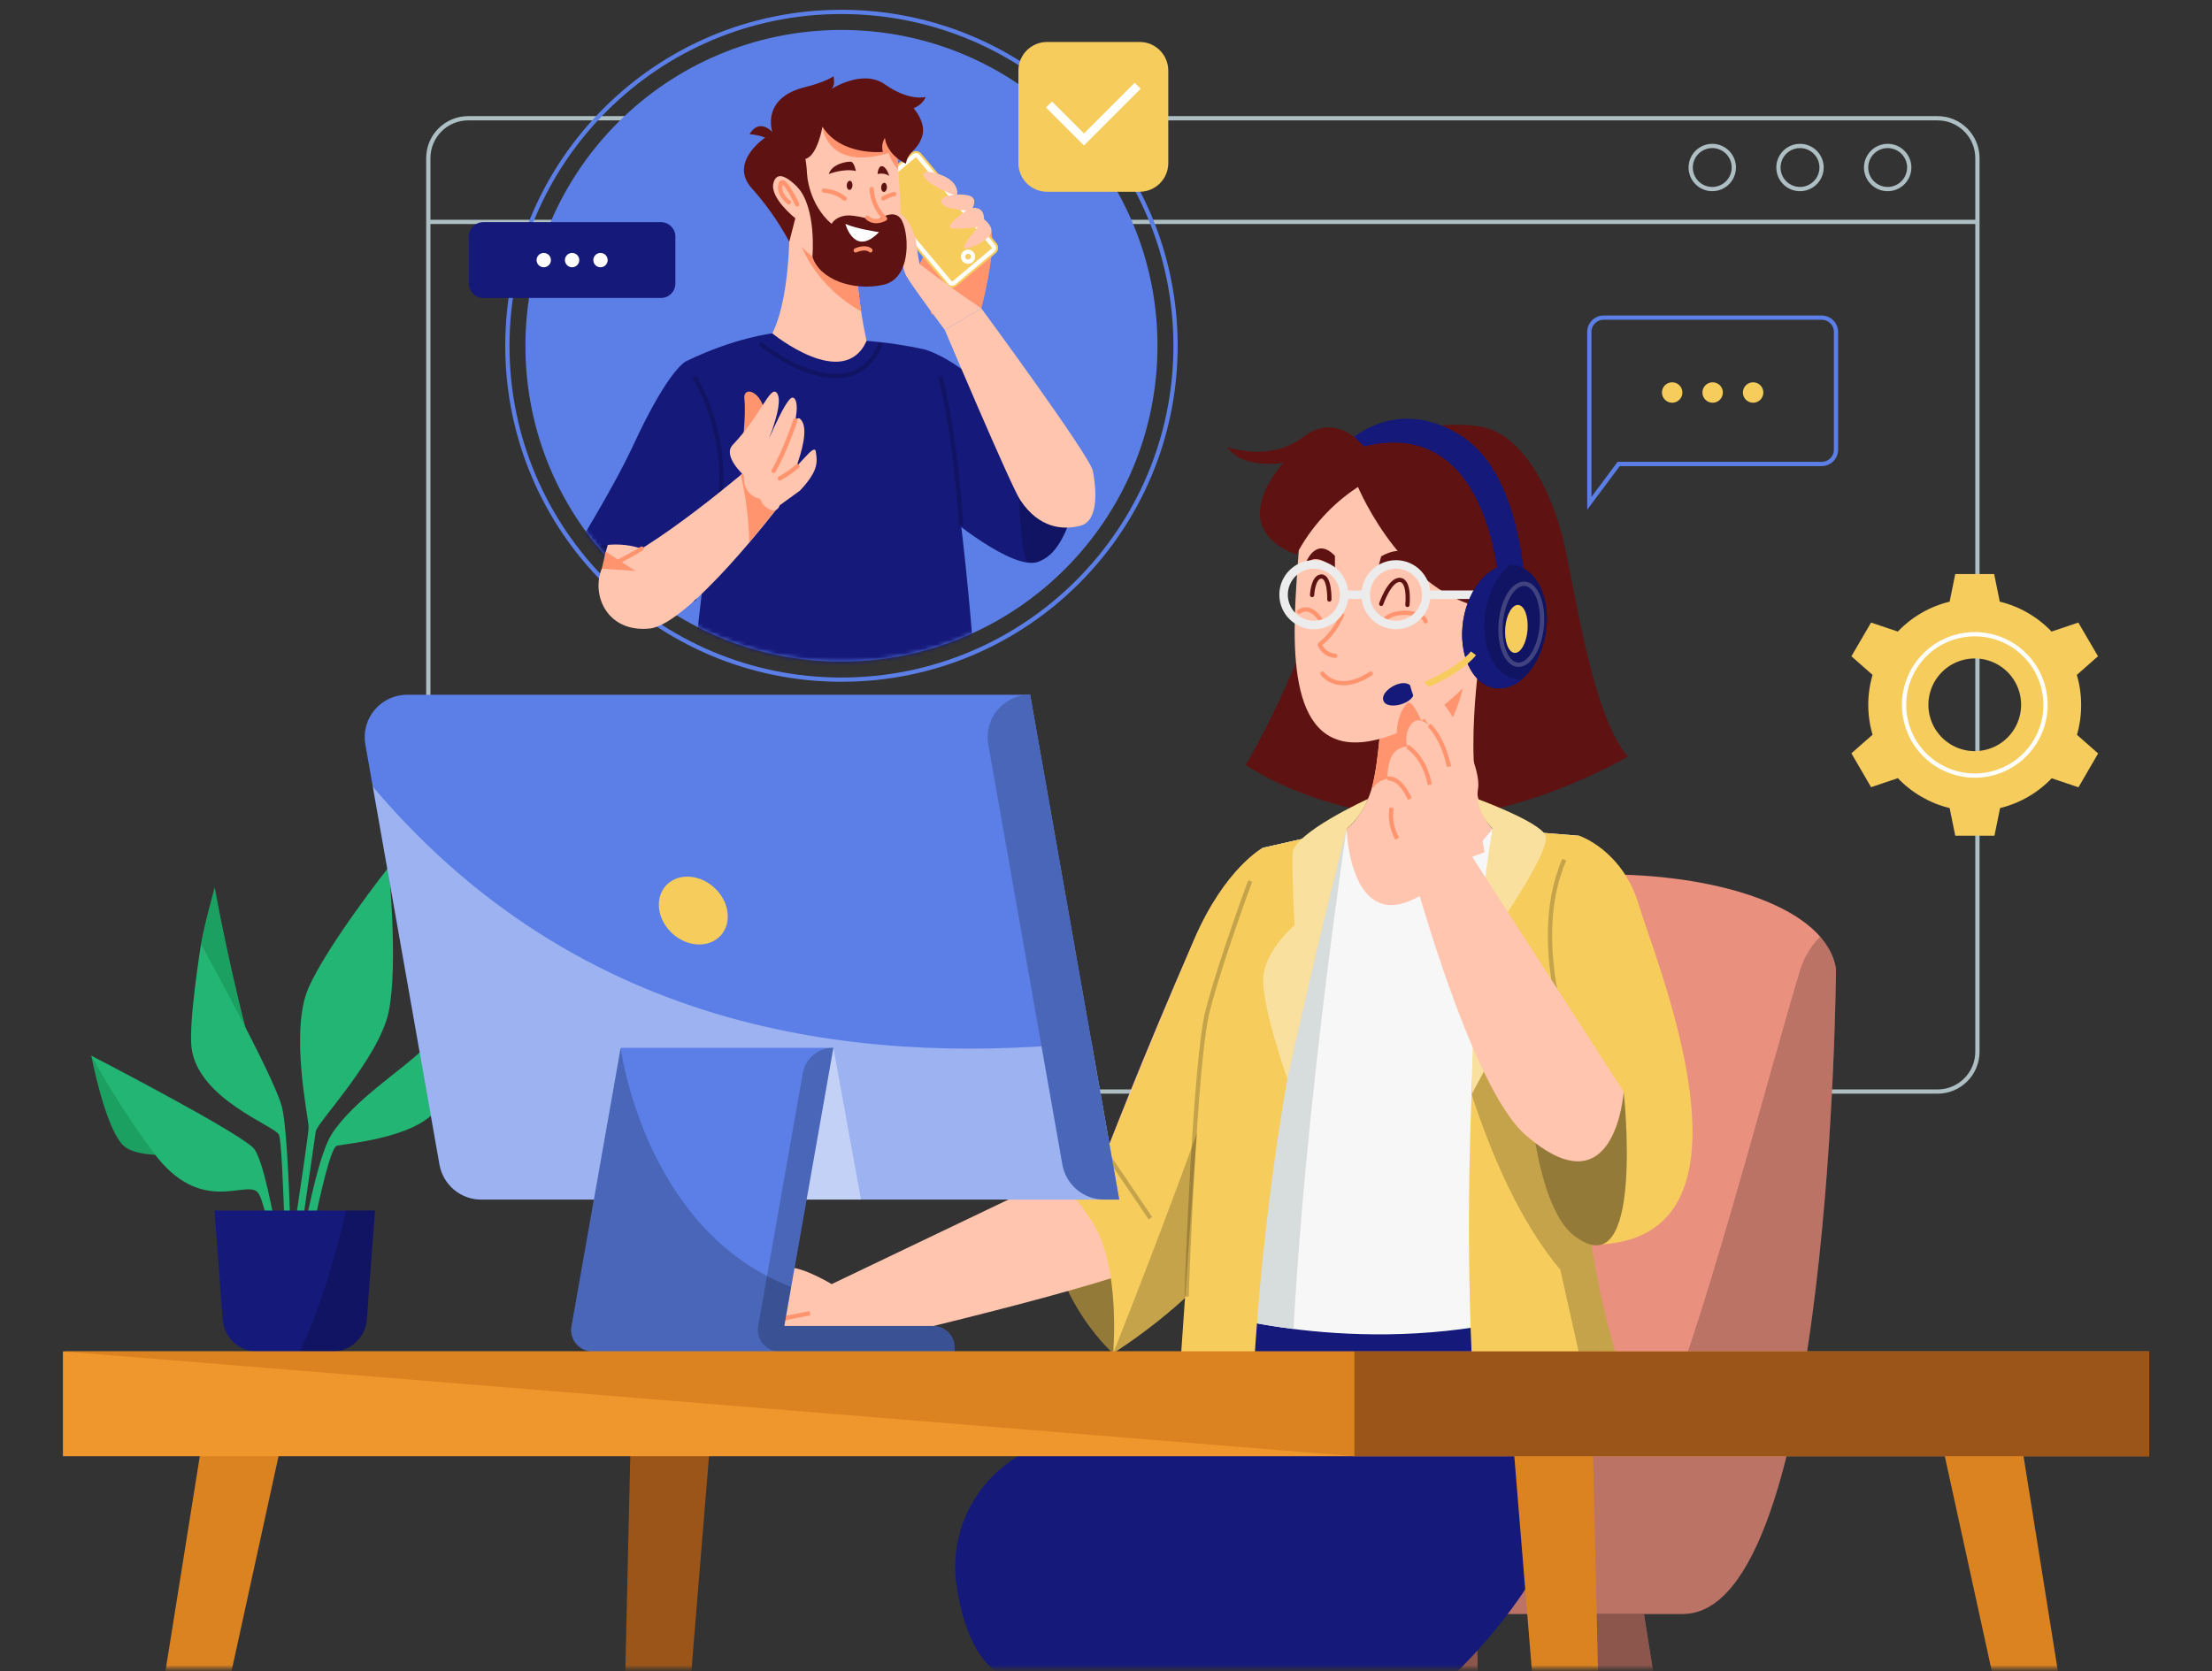 <svg width="520" height="393" viewBox="0 0 520 393" fill="none" xmlns="http://www.w3.org/2000/svg">
<rect x="0" y="0" width="520" height="393" fill="#333333" stroke="none"/>
<mask id="mask0_731_1384" style="mask-type:luminance" maskUnits="userSpaceOnUse" x="0" y="0" width="520" height="393">
<path d="M519.832 0.648H0.172V392.355H519.832V0.648Z" fill="white"/>
</mask>
<g mask="url(#mask0_731_1384)">
<path d="M455.479 27.805H110.063C104.885 27.805 100.688 32 100.688 37.176V247.291C100.688 252.467 104.885 256.663 110.063 256.663H455.479C460.656 256.663 464.854 252.467 464.854 247.291V37.176C464.854 32 460.656 27.805 455.479 27.805Z" stroke="#AEBFC4" stroke-miterlimit="10"/>
<path d="M100.688 52.176H464.854" stroke="#AEBFC4" stroke-miterlimit="10"/>
<path d="M402.519 34.316C401.516 34.316 400.535 34.614 399.7 35.171C398.866 35.728 398.216 36.521 397.832 37.447C397.448 38.374 397.347 39.394 397.543 40.378C397.739 41.362 398.222 42.266 398.931 42.975C399.641 43.684 400.545 44.167 401.53 44.363C402.514 44.559 403.534 44.458 404.461 44.075C405.388 43.691 406.181 43.041 406.738 42.206C407.296 41.372 407.594 40.392 407.594 39.389C407.594 38.722 407.462 38.063 407.207 37.447C406.952 36.832 406.579 36.273 406.107 35.802C405.636 35.331 405.077 34.957 404.461 34.703C403.846 34.448 403.186 34.316 402.519 34.316Z" stroke="#AEBFC4" stroke-miterlimit="10"/>
<path d="M423.144 34.316C422.141 34.316 421.16 34.614 420.325 35.171C419.491 35.728 418.841 36.521 418.457 37.447C418.072 38.374 417.972 39.394 418.168 40.378C418.364 41.362 418.847 42.266 419.556 42.975C420.266 43.684 421.17 44.167 422.155 44.363C423.139 44.559 424.159 44.458 425.086 44.075C426.013 43.691 426.806 43.041 427.363 42.206C427.921 41.372 428.219 40.392 428.219 39.389C428.219 38.722 428.087 38.063 427.832 37.447C427.577 36.832 427.204 36.273 426.732 35.802C426.261 35.331 425.702 34.957 425.086 34.703C424.471 34.448 423.811 34.316 423.144 34.316Z" stroke="#AEBFC4" stroke-miterlimit="10"/>
<path d="M443.754 34.316C442.75 34.316 441.769 34.614 440.935 35.171C440.1 35.728 439.45 36.521 439.066 37.447C438.682 38.374 438.581 39.394 438.777 40.378C438.973 41.362 439.456 42.266 440.166 42.975C440.875 43.684 441.78 44.167 442.764 44.363C443.748 44.559 444.768 44.458 445.696 44.075C446.623 43.691 447.415 43.041 447.973 42.206C448.53 41.372 448.828 40.392 448.828 39.389C448.828 38.722 448.697 38.063 448.442 37.447C448.187 36.832 447.813 36.273 447.342 35.802C446.871 35.331 446.311 34.957 445.696 34.703C445.08 34.448 444.42 34.316 443.754 34.316Z" stroke="#AEBFC4" stroke-miterlimit="10"/>
<path d="M489.235 165.722C489.236 163.344 488.896 160.977 488.225 158.695L493.2 154.31L488.575 146.385L482.285 148.505C478.986 145.041 474.758 142.599 470.108 141.471L468.787 134.973H459.643L458.322 141.471C453.672 142.599 449.445 145.041 446.145 148.505L439.855 146.385L435.23 154.31L440.205 158.695C438.858 163.285 438.858 168.166 440.205 172.756L435.23 177.134L439.855 185.093L446.145 182.973C449.446 186.434 453.673 188.876 458.322 190.006L459.643 196.498H468.86L470.181 190.006C474.813 188.876 479.024 186.445 482.318 182.999L488.608 185.119L493.233 177.161L488.258 172.782C488.919 170.488 489.249 168.11 489.235 165.722ZM464.235 176.619C462.078 176.621 459.97 175.983 458.177 174.786C456.383 173.589 454.985 171.888 454.159 169.897C453.332 167.906 453.116 165.715 453.535 163.6C453.955 161.486 454.993 159.544 456.517 158.019C458.042 156.495 459.984 155.456 462.099 155.035C464.214 154.614 466.406 154.829 468.398 155.654C470.391 156.479 472.094 157.875 473.292 159.667C474.49 161.46 475.13 163.567 475.13 165.722C475.13 168.611 473.982 171.382 471.939 173.425C469.896 175.469 467.125 176.618 464.235 176.619Z" fill="#F6CC5D"/>
<path d="M468.058 181.918C476.993 179.81 482.526 170.86 480.418 161.929C478.309 152.997 469.356 147.466 460.421 149.574C451.486 151.682 445.952 160.631 448.061 169.563C450.17 178.494 459.122 184.026 468.058 181.918Z" stroke="white" stroke-miterlimit="10"/>
<path d="M21.465 248.234C21.465 248.234 24.715 265.313 29.03 269.368C33.344 273.423 49.26 270.729 49.26 270.729L21.465 248.234Z" fill="#1CA061"/>
<path d="M68.341 312.322C68.341 312.322 63.961 276.659 59.877 270.306C57.73 266.964 21.465 248.234 21.465 248.234C25.81 256.101 30.665 263.675 36 270.907C47.06 285.945 57.677 277.465 60.492 280.278C63.306 283.092 66.848 312.322 66.848 312.322H68.341Z" fill="#22B573"/>
<path d="M47.26 222.017C47.716 218.603 50.477 208.637 50.477 208.637C50.477 208.637 54.296 230.134 60.236 251.03C60.236 251.023 45.575 234.618 47.26 222.017Z" fill="#1CA061"/>
<path d="M68.779 312.323C68.779 312.323 68.323 267.585 66.209 260.023C64.094 252.461 47.26 222.016 47.26 222.016C47.26 222.016 44.261 240.409 45.034 246.418C46.586 258.418 64.431 264.633 65.561 266.786C66.691 268.939 67.49 312.356 67.49 312.356L68.779 312.323Z" fill="#22B573"/>
<path d="M65.641 312.324C65.641 312.324 72.552 267.355 72.552 265.09C72.552 262.825 68.019 242.418 72.552 232.214C77.084 222.01 91.381 203.875 91.381 203.875C91.381 203.875 93.647 226.99 91.381 237.88C89.115 248.771 74.567 263.954 74.236 265.995C73.906 268.036 67.563 312.324 67.563 312.324H65.641Z" fill="#22B573"/>
<path d="M110.433 231.535C110.433 231.535 111.437 245.14 110.076 251.262C108.715 257.384 92.383 261.915 92.383 261.915C92.383 261.915 107.46 242.644 110.433 231.535Z" fill="#1CA061"/>
<path d="M67.66 312.325C67.66 312.325 72.873 274.615 77.98 266.677C83.087 258.738 94.656 251.487 99.188 246.95C103.721 242.412 110.42 231.535 110.42 231.535C110.42 231.535 107.341 251.031 103.714 259.194C100.087 267.357 82.043 268.79 79.216 269.398C76.388 270.005 69.239 312.325 69.239 312.325H67.66Z" fill="#22B573"/>
<path d="M50.418 284.637L52.347 310.281C52.501 312.325 53.421 314.236 54.925 315.63C56.428 317.023 58.403 317.798 60.454 317.797H78.114C80.165 317.798 82.141 317.024 83.646 315.63C85.15 314.236 86.073 312.326 86.227 310.281L88.157 284.637H50.418Z" fill="#15197A"/>
<path opacity="0.2" d="M70.422 317.797H78.112C80.164 317.798 82.139 317.024 83.644 315.63C85.148 314.236 86.071 312.326 86.226 310.281L88.155 284.637H81.35C79.434 292.918 75.747 306.92 70.422 317.797Z" fill="black"/>
<path d="M197.81 159.811C241.184 159.811 276.346 124.663 276.346 81.306C276.346 37.949 241.184 2.801 197.81 2.801C154.435 2.801 119.273 37.949 119.273 81.306C119.273 124.663 154.435 159.811 197.81 159.811Z" stroke="#5B7FE6" stroke-miterlimit="10"/>
<path d="M197.81 155.569C238.842 155.569 272.105 122.32 272.105 81.304C272.105 40.289 238.842 7.039 197.81 7.039C156.779 7.039 123.516 40.289 123.516 81.304C123.516 122.32 156.779 155.569 197.81 155.569Z" fill="#5B7FE6"/>
<mask id="mask1_731_1384" style="mask-type:luminance" maskUnits="userSpaceOnUse" x="123" y="7" width="150" height="149">
<path d="M197.81 155.569C238.842 155.569 272.105 122.32 272.105 81.304C272.105 40.289 238.842 7.039 197.81 7.039C156.779 7.039 123.516 40.289 123.516 81.304C123.516 122.32 156.779 155.569 197.81 155.569Z" fill="white"/>
</mask>
<g mask="url(#mask1_731_1384)">
<path d="M134.31 130.63C132.156 133.972 153.794 147.181 163.645 141.105L155.201 122.289C155.201 122.289 138.512 124.138 134.31 130.63Z" fill="#15197A"/>
<path opacity="0.2" d="M134.31 130.63C132.156 133.972 153.794 147.181 163.645 141.105L155.201 122.289C155.201 122.289 138.512 124.138 134.31 130.63Z" fill="black"/>
<path d="M141.457 133.723C141.708 130.679 152.887 93.906 161.516 84.852C161.516 84.852 169.384 96.865 168.922 112.292L153.164 145.102L141.457 133.723Z" fill="#FFC5AE"/>
<path d="M220.436 43.242C220.436 43.242 220.647 50.045 219.914 53.149C219.181 56.253 216.168 62.071 216.168 62.071L218.963 73.919L230.703 72.493C230.703 72.493 234.073 59.944 233.068 54.483L220.436 43.242Z" fill="#FF946E"/>
<path d="M214.237 35.906L205.05 43.611C204.352 44.197 204.261 45.238 204.847 45.937L222.556 67.033C223.143 67.732 224.184 67.823 224.883 67.237L234.069 59.532C234.768 58.946 234.859 57.904 234.273 57.206L216.564 36.109C215.977 35.411 214.935 35.319 214.237 35.906Z" fill="#F6CC5D"/>
<path d="M223.822 66.649C223.724 66.65 223.626 66.629 223.537 66.588C223.448 66.547 223.369 66.486 223.306 66.411L205.6 45.31C205.542 45.243 205.498 45.166 205.47 45.082C205.443 44.998 205.432 44.909 205.44 44.821C205.447 44.733 205.472 44.647 205.513 44.569C205.554 44.491 205.611 44.422 205.679 44.366L214.869 36.658C214.989 36.556 215.141 36.5 215.299 36.5C215.397 36.499 215.494 36.52 215.583 36.561C215.673 36.602 215.751 36.662 215.814 36.738L233.527 57.871C233.584 57.939 233.627 58.017 233.653 58.101C233.679 58.184 233.688 58.273 233.679 58.36C233.672 58.448 233.647 58.534 233.607 58.612C233.566 58.69 233.51 58.76 233.441 58.816L224.258 66.523C224.136 66.627 223.982 66.683 223.822 66.682V66.649Z" stroke="white" stroke-miterlimit="10"/>
<path d="M224.943 46.095C224.943 46.095 226.072 42.7 220.582 40.897C215.092 39.094 215.62 42.72 224.943 46.095Z" fill="#FFC5AE"/>
<path d="M221.486 46.756C222.035 45.844 226.303 45.336 228.093 46.096C229.884 46.855 228.615 48.922 228.615 48.922C228.615 48.922 231.337 48.334 231.337 51.564C231.337 51.564 234.053 53.545 232.698 55.315C231.344 57.085 227.671 58.677 226.752 58.366C225.834 58.056 229.89 53.387 229.89 53.387C229.89 53.387 225.385 54.047 223.607 53.624C221.83 53.202 227.208 49.483 227.208 49.483C227.208 49.483 220.02 49.173 221.486 46.756Z" fill="#FFC5AE"/>
<path d="M222.103 77.572C222.103 77.572 214.776 67.831 213.097 64.958C211.419 62.085 211.366 54.021 211.34 51.194C211.314 48.368 214.881 53.552 215.304 56.669C215.727 59.786 216.176 62.085 216.176 62.085C216.176 62.085 222.565 67.038 230.711 72.506L222.103 77.572Z" fill="#FFC5AE"/>
<path d="M227.568 61.525C228.214 61.525 228.737 61.002 228.737 60.356C228.737 59.711 228.214 59.188 227.568 59.188C226.922 59.188 226.398 59.711 226.398 60.356C226.398 61.002 226.922 61.525 227.568 61.525Z" stroke="white" stroke-miterlimit="10"/>
<path d="M181.561 78.391C181.561 78.391 172.899 79.348 161.516 84.83C161.516 84.83 167.726 120.79 166.14 130.842C164.555 140.894 162.434 163.645 162.434 163.645C162.434 163.645 178.786 173.373 194.464 171.57C210.142 169.768 224.671 159.94 229.349 160.152C229.349 160.152 225.345 98.54 217.635 82.221C213.044 81.204 208.388 80.509 203.701 80.141L181.561 78.391Z" fill="#15197A"/>
<path d="M203.715 80.168C201.942 72.036 201.087 63.731 201.165 55.408L185.527 48.48C185.527 48.48 186.518 68.359 181.562 78.391C181.562 78.391 198.324 92.122 203.715 80.168Z" fill="#FFC5AE"/>
<path d="M201.167 55.409L186.744 49.016L186.539 51.704C186.539 51.704 187.999 65.011 202.448 73.234C201.524 67.338 201.095 61.376 201.167 55.409Z" fill="#FF946E"/>
<path d="M182.374 35.495C186.073 22.867 209.832 20.305 211.034 38.302C211.695 47.812 213.637 63.695 205.128 65.577C196.618 67.46 176.976 53.888 182.374 35.495Z" fill="#FFC5AE"/>
<path d="M199.79 42.504C199.413 42.504 199.083 42.946 199.05 43.541C199.017 44.135 199.287 44.63 199.664 44.65C200.041 44.67 200.371 44.214 200.404 43.62C200.437 43.026 200.166 42.53 199.79 42.504Z" fill="#5E1212"/>
<path d="M207.883 42.984C207.507 42.984 207.176 43.427 207.143 44.021C207.11 44.616 207.381 45.111 207.758 45.131C208.134 45.151 208.465 44.695 208.498 44.1C208.531 43.506 208.267 42.984 207.883 42.984Z" fill="#5E1212"/>
<path d="M194.824 40.924C194.824 40.924 198.26 39.551 201.206 40.198C201.206 40.198 200.784 38.131 200.063 38.032C199.343 37.933 195.63 38.401 194.824 40.924Z" fill="#5E1212"/>
<path d="M211.137 39.789C211.104 39.28 211.064 38.785 211.038 38.303C210.252 26.514 199.767 23.549 191.594 26.474L193.351 29.776C193.351 29.776 194.23 40.304 208.957 35.984C209.342 37.42 210.093 38.73 211.137 39.789Z" fill="#FF946E"/>
<path d="M206.293 40.925C206.293 40.925 207.951 40.496 209.048 41.401C209.048 41.401 208.539 39.419 207.482 39.102C206.425 38.785 206.293 40.925 206.293 40.925Z" fill="#5E1212"/>
<path d="M189.331 20.465C193.883 19.356 195.938 17.949 195.938 17.949C195.938 17.949 196.553 20.36 195.185 21.093C195.185 21.093 202.671 16.06 208.022 19.838C213.81 23.919 217.635 22.797 217.635 22.797C217.353 23.405 216.953 23.951 216.458 24.405C215.964 24.858 215.385 25.209 214.755 25.439C214.755 25.439 217.899 28.86 216.737 32.215C215.574 35.569 213.493 35.517 212.964 38.475C212.964 38.475 208.617 36.613 208.016 32.419C207.716 32.909 207.52 33.454 207.438 34.021C207.356 34.589 207.391 35.167 207.54 35.721C207.54 35.721 197.689 36.738 193.348 29.777C193.348 29.777 192.185 36.653 189.338 37.366C189.338 37.366 190.613 44.175 188.545 45.179L185.545 56.835C183.116 52.321 180.162 48.109 176.745 44.287C171.189 38.152 179.89 32.347 179.89 32.347C178.713 31.905 177.477 31.639 176.223 31.554C176.223 31.554 178.113 27.677 181.568 31.026C181.561 31.039 178.747 23.041 189.331 20.465Z" fill="#5E1212"/>
<path d="M189.333 46.11C189.333 46.11 183.149 38.099 181.827 43.013C180.876 46.533 186.981 51.334 186.981 51.334L189.333 46.11Z" fill="#FFC5AE"/>
<path d="M187.403 48.064C187.403 48.064 184.099 40.938 183.485 43.369C182.87 45.799 185.467 47.575 185.467 47.575" stroke="#FF946E" stroke-linecap="round" stroke-linejoin="round"/>
<path d="M198.562 46.685C197.156 45.592 195.457 44.941 193.68 44.816" stroke="#FF946E" stroke-linecap="round" stroke-linejoin="round"/>
<path d="M207.672 46.643C208.461 46.169 209.322 45.828 210.222 45.633" stroke="#FF946E" stroke-linecap="round" stroke-linejoin="round"/>
<path d="M189.709 40.926C189.709 40.926 190.046 47.966 195.49 52.648C195.49 52.648 196.184 51.149 198.562 50.727C200.941 50.304 205.975 51.995 205.975 51.995C205.975 51.995 209.761 48.904 211.69 51.334C213.619 53.764 214.716 65.388 207.673 66.96C200.63 68.532 192.656 65.758 190.984 60.356C190.984 60.356 192.041 48.99 187.43 43.924L189.709 40.926Z" fill="#5E1212"/>
<path d="M206.637 54.584C206.637 54.584 201.464 53.857 198.742 52.648C198.742 52.648 200.843 60.554 206.637 54.584Z" fill="white"/>
<path d="M217.648 82.25C217.648 82.25 224.202 84.139 231.522 91.496C238.843 98.853 253.986 110.444 253.986 110.444C253.986 110.444 250.147 131.709 243.018 132.337C235.889 132.964 220.495 119.558 220.495 119.558C220.495 119.558 214.661 95.241 217.648 82.25Z" fill="#15197A"/>
<path d="M201.164 58.871C201.164 58.871 203.41 57.808 204.619 58.871" stroke="#FF946E" stroke-linecap="round" stroke-linejoin="round"/>
<path d="M241.833 132.244C239.097 132.026 239.031 98.285 239.031 98.285L254.022 110.417C254.022 110.417 251.974 133.044 241.833 132.244Z" fill="#15197A"/>
<path opacity="0.2" d="M241.833 132.244C239.097 132.026 239.031 98.285 239.031 98.285L254.022 110.417C254.022 110.417 251.974 133.044 241.833 132.244Z" fill="black"/>
<path d="M204.91 44.457C205.055 47.092 206.181 49.578 208.068 51.425C208.068 51.425 205.749 52.858 203.879 51.174" stroke="#FF946E" stroke-linecap="round" stroke-linejoin="round"/>
<path d="M222.102 77.573L230.691 72.508C230.691 72.508 256.2 107.127 256.913 110.74C257.627 114.353 258.525 122.423 254.006 123.612C250.042 124.655 244.301 124.351 239.815 117.536C237.615 114.214 222.102 77.573 222.102 77.573Z" fill="#FFC5AE"/>
<path opacity="0.2" d="M225.969 123.612C225.969 123.612 224.648 102.023 221.027 88.609" stroke="black" stroke-miterlimit="10"/>
<path d="M161.516 84.832C161.516 84.832 157.552 85.902 148.765 104.902C143.941 115.317 134.309 130.659 134.309 130.659C134.309 130.659 152.412 120.158 163.643 141.134C163.643 141.134 169.51 122.067 168.883 110.443C168.255 98.82 161.516 84.832 161.516 84.832Z" fill="#15197A"/>
<path opacity="0.2" d="M163.176 88.613C163.176 88.613 174.328 105.514 167.206 126.766" stroke="black" stroke-miterlimit="10"/>
<path opacity="0.2" d="M178.637 80.781C178.637 80.781 199.779 97.952 207.046 80.781" stroke="black" stroke-miterlimit="10"/>
</g>
<path d="M177.223 109.07C177.223 109.07 153.214 129.913 141.46 133.724C138.923 139.998 142.782 148.821 152.751 147.785C161.895 146.827 183.11 118.997 183.11 118.997L177.223 109.07Z" fill="#FFC5AE"/>
<path d="M177.223 109.07C177.223 109.07 176.08 110.061 174.164 111.659C175.354 116.863 176.018 122.173 176.146 127.509C180.11 122.629 183.083 118.983 183.083 118.983L177.223 109.07Z" fill="#FF946E"/>
<path d="M174.457 105.228C174.457 105.228 175.428 97.746 174.992 93.77C174.556 89.794 181.844 92.792 179.551 102.956L178.54 107.711L174.457 105.228Z" fill="#FF946E"/>
<path d="M181.556 119.973C180.9 119.807 180.297 119.477 179.803 119.015C179.308 118.554 178.939 117.974 178.729 117.331C174.276 116.255 174.89 111.79 174.89 111.79C174.89 111.79 169.77 107.22 172.247 104.611C178.854 97.716 181.087 90.445 182.633 92.413C184.748 95.114 178.854 107.695 178.854 107.695C178.854 107.695 184.516 93.549 186.267 93.496C188.018 93.443 188.157 100.351 181.821 110.727C181.821 110.727 186.181 96.818 188.077 98.476C191.599 101.54 184.933 115.554 183.089 119.253C182.952 119.528 182.726 119.748 182.448 119.879C182.17 120.009 181.856 120.042 181.556 119.973Z" fill="#FFC5AE"/>
<path d="M183.864 112.334C187.366 110.716 191.475 103.748 191.792 106.271C192.096 108.51 192.578 110.544 188.072 115.346L183.289 118.819L183.864 112.334Z" fill="#FFC5AE"/>
<path d="M186.971 98.84C186.971 98.84 184.533 106.197 181.844 110.728" stroke="#FF946E" stroke-linecap="round" stroke-linejoin="round"/>
<path d="M187.466 109.605C186.181 110.704 184.791 111.673 183.316 112.498" stroke="#FF946E" stroke-linecap="round" stroke-linejoin="round"/>
<path d="M141.461 133.726L142.419 129.73L149.396 134.254L141.461 133.726Z" fill="#FF946E"/>
<path d="M143.934 132.761C143.934 132.761 148.056 130.779 150.838 128.996" stroke="#FF946E" stroke-linecap="round" stroke-linejoin="round"/>
<path d="M267.902 9.867H246.145C242.423 9.867 239.406 12.883 239.406 16.604V38.352C239.406 42.072 242.423 45.088 246.145 45.088H267.902C271.624 45.088 274.641 42.072 274.641 38.352V16.604C274.641 12.883 271.624 9.867 267.902 9.867Z" fill="#F6CC5D"/>
<path d="M246.609 24.584L254.822 32.793L267.448 20.172" stroke="white" stroke-width="2" stroke-miterlimit="10"/>
<path d="M431.608 227.79C426.983 199.173 332.022 197.284 322.64 227.79C315.373 251.459 297.078 322.138 289.394 334.27C283.547 343.516 250.711 339.805 236.757 349.348C226.906 356.078 230.91 373.038 232.132 379.497H395.587C430.683 379.497 431.608 227.79 431.608 227.79Z" fill="#EA907F"/>
<path opacity="0.2" d="M431.611 227.791C431.112 224.975 429.824 222.357 427.898 220.242C425.784 222.36 424.2 224.946 423.273 227.791C416.006 251.461 397.711 322.14 390.027 334.272C384.18 343.518 351.344 339.806 337.39 349.349C327.539 356.079 331.543 373.039 332.765 379.498H395.564C430.686 379.498 431.611 227.791 431.611 227.791Z" fill="black"/>
<path d="M246.234 379.496L224.035 518.496H231.626L262.012 379.496H246.234Z" fill="#EA907F"/>
<path d="M285.625 379.496L282.414 518.496H290.005L301.402 379.496H285.625Z" fill="#EA907F"/>
<path d="M347.066 379.496L350.277 518.496H342.686L331.289 379.496H347.066Z" fill="#EA907F"/>
<path d="M386.457 379.496L408.656 518.496H401.058L370.68 379.496H386.457Z" fill="#EA907F"/>
<g opacity="0.4">
<path d="M261.296 382.765L262.01 379.496H246.233L246.094 380.388L261.296 382.765Z" fill="black"/>
<path d="M300.626 388.914L301.4 379.496H285.622L285.457 386.543L300.626 388.914Z" fill="black"/>
<path d="M347.45 396.238L347.066 379.496H331.289L332.472 393.9L347.45 396.238Z" fill="black"/>
<path d="M390.196 402.921L386.457 379.496H370.68L375.291 400.59L390.196 402.921Z" fill="black"/>
</g>
<path d="M285.113 308.809L281.149 327.063L244.883 339.836C238.237 342.154 232.605 346.712 228.953 352.727C225.3 358.742 223.855 365.84 224.864 372.804C226.635 384.692 231.432 396.144 243.364 396.144H339.23C339.23 396.144 368.241 371.536 372.324 339.069C374.214 323.952 361.826 308.809 361.826 308.809H285.113Z" fill="#15197A"/>
<path d="M261.68 318.188C261.68 318.188 243.874 302.688 246.484 277.539L255.555 278.761L268.544 306.796L261.68 318.188Z" fill="#F6CC5D"/>
<path opacity="0.4" d="M261.68 318.188C261.68 318.188 243.874 302.688 246.484 277.539L255.555 278.761L268.544 306.796L261.68 318.188Z" fill="black"/>
<path d="M296.936 199.324C296.936 199.324 288.095 204.093 280.749 220.887C267.958 250.144 260.003 271.08 260.003 271.08L195.493 301.948C195.493 301.948 191.806 309.537 200.402 316.326C200.402 316.326 261.668 302.265 273.131 296.117C284.594 289.968 302.525 234.697 302.525 234.697C302.525 234.697 306.397 214.765 296.936 199.324Z" fill="#FFC5AE"/>
<path d="M195.493 301.929C195.493 301.929 189.336 298.204 185.722 298.026C182.108 297.848 177.06 300.007 170.75 301.989C164.441 303.97 152.621 313.288 151.399 314.041C150.176 314.794 151.973 316.894 157.754 314.041C157.754 314.041 156.684 316.234 159.737 316.234C161.719 316.234 164.236 313.764 164.236 313.764C164.236 313.764 164.236 316.194 165.504 316.26C166.773 316.326 197.799 311.703 197.799 311.703L195.493 301.929Z" fill="#FFC5AE"/>
<path d="M200.403 316.307H188.431C182.293 316.307 172.013 316.109 173.453 313.738C174.893 311.368 196.835 307.59 196.835 307.59L200.403 316.307Z" fill="#FFC5AE"/>
<path d="M190.406 308.797C190.406 308.797 174.192 311.65 173.452 313.763C172.712 315.877 181.929 316.266 181.929 316.266" stroke="#FF946E" stroke-miterlimit="10"/>
<path d="M164.281 313.763C165.186 312.086 169.699 306.789 176.914 302.8C179.255 301.681 181.654 300.689 184.102 299.828" stroke="#FF946E" stroke-miterlimit="10"/>
<path d="M157.754 314.048C160.463 310.29 169.646 302.82 169.646 302.82" stroke="#FF946E" stroke-miterlimit="10"/>
<path d="M261.681 318.19C261.681 318.19 285.366 303.495 292.608 287.42C299.849 271.345 311.404 226.588 311.404 226.588L296.935 199.312C296.935 199.312 287.956 204.094 280.748 220.875C273.54 237.657 260.002 271.068 260.002 271.068L246.465 277.547C246.465 277.547 250.27 276.999 256.884 287.453C263.497 297.908 261.681 318.19 261.681 318.19Z" fill="#F6CC5D"/>
<path opacity="0.2" d="M260 271.059L270.446 286.453" stroke="black" stroke-miterlimit="10"/>
<path opacity="0.2" d="M292.607 287.419C299.874 271.344 311.403 226.6 311.403 226.6L301.163 207.289C288.074 252.482 261.68 318.188 261.68 318.188C261.68 318.188 285.365 303.494 292.607 287.419Z" fill="black"/>
<path d="M316.556 194.887L296.933 199.345C296.933 199.345 283.594 232.016 283.924 244.881C284.254 257.746 285.113 308.83 285.113 308.83C285.113 308.83 322.019 319.919 361.826 308.83C361.826 308.83 365.083 266.094 366.9 256.848C368.717 247.602 371.155 196.498 371.155 196.498L350.892 194.887H316.556Z" fill="#F7F7F7"/>
<path d="M366.796 124.407C369.439 132.332 373.482 167.48 382.686 177.901C382.686 177.901 356.443 193.415 332.348 192.094C308.252 190.773 292.852 179.863 292.852 179.863C292.852 179.863 310.38 150.626 313.551 124.387L366.796 124.407Z" fill="#5E1212"/>
<path d="M347.902 154.23C347.902 154.23 342.927 187.569 350.895 194.867C350.895 194.867 335.124 215.043 325.306 212.612C316.962 210.545 316.559 194.886 316.559 194.886C316.559 194.886 319.723 192.714 321.976 186.895C324.229 181.077 324.83 165.702 324.83 165.702L347.902 154.23Z" fill="#FFC5AE"/>
<path d="M344.756 155.789L324.836 165.695C324.836 165.695 324.321 178.594 322.504 185.224C342.866 178.594 344.611 159.276 344.756 155.789Z" fill="#FF946E"/>
<path d="M354.846 122.463C348.463 100.715 307.547 96.324 305.479 127.298C304.389 143.676 300.986 171.031 315.654 174.274C330.321 177.517 364.135 154.144 354.846 122.463Z" fill="#FFC5AE"/>
<path d="M323.73 134.41C323.73 134.41 329.736 129.457 335.96 136.088C335.96 136.088 333.277 126.023 324.695 130.804L323.73 134.41Z" fill="#5E1212"/>
<path d="M324.695 141.999C324.695 141.999 326.677 136.221 329.082 136.366C331.487 136.511 330.86 142.237 330.86 142.237" stroke="#5E1212" stroke-linecap="round" stroke-linejoin="round"/>
<path d="M313.817 133.937C313.817 133.937 309.284 128.997 306.668 133.092C306.668 133.092 308.961 125.688 313.817 130.695V133.937Z" fill="#5E1212"/>
<path d="M312.506 140.967C312.506 140.967 312.651 135.559 310.649 135.559C308.647 135.559 308.449 139.911 308.449 139.911" stroke="#5E1212" stroke-linecap="round" stroke-linejoin="round"/>
<path d="M315.481 144.57C314.354 147.306 312.551 149.713 310.242 151.564C310.54 152.307 311.043 152.949 311.692 153.417C312.341 153.885 313.11 154.158 313.909 154.206" stroke="#FF946E" stroke-linecap="round" stroke-linejoin="round"/>
<path d="M310.887 158.383C310.887 158.383 314.435 163.481 322.231 158.383" stroke="#FF946E" stroke-linecap="round" stroke-linejoin="round"/>
<path d="M325.305 146.088C327.069 143.043 334.66 143.856 335.123 146.088" stroke="#FF946E" stroke-linecap="round" stroke-linejoin="round"/>
<path d="M310.487 145.842C310.487 145.842 308.26 141.919 305.406 143.814" stroke="#FF946E" stroke-linecap="round" stroke-linejoin="round"/>
<path d="M304.756 130.415C308.153 123.967 313.137 118.49 319.238 114.499C319.238 114.499 330.82 142.369 352.695 143.452L366.795 124.405C366.795 124.405 361.212 102.479 347.899 100.293C334.586 98.107 320.678 104.969 320.678 104.969C320.678 104.969 314.303 96.641 306.407 102.73C298.512 108.819 288.496 105.108 288.496 105.108C288.496 105.108 291.073 110.226 301.71 108.846C301.703 108.846 287.452 123.877 304.756 130.415Z" fill="#5E1212"/>
<path d="M343.891 130.414C343.891 130.414 345.338 156.065 356.444 162.471L358.578 131.543L343.891 130.414Z" fill="#5E1212"/>
<path d="M345.972 147.112C345.972 147.112 361.386 129.492 360.983 143.414C360.58 157.336 344.426 157.692 344.426 157.692L345.972 147.112Z" fill="#FFC5AE"/>
<path d="M308.868 146.958C312.802 146.958 315.991 143.77 315.991 139.838C315.991 135.906 312.802 132.719 308.868 132.719C304.935 132.719 301.746 135.906 301.746 139.838C301.746 143.77 304.935 146.958 308.868 146.958Z" stroke="#ECECEC" stroke-width="2" stroke-miterlimit="10"/>
<path d="M328.165 146.958C332.099 146.958 335.287 143.77 335.287 139.838C335.287 135.906 332.099 132.719 328.165 132.719C324.232 132.719 321.043 135.906 321.043 139.838C321.043 143.77 324.232 146.958 328.165 146.958Z" stroke="#ECECEC" stroke-width="2" stroke-miterlimit="10"/>
<path d="M315.996 139.84H321.037" stroke="#ECECEC" stroke-width="2" stroke-miterlimit="10"/>
<path d="M335.289 139.84H352.54" stroke="#ECECEC" stroke-width="2" stroke-miterlimit="10"/>
<path d="M357.67 146.015C357.67 146.015 358.906 141.392 355.622 143.175C349.312 146.589 349.075 149.343 349.768 153.2" stroke="#FF946E" stroke-miterlimit="10"/>
<path d="M352.697 140.971C352.697 140.971 351.785 97.329 320.68 104.971L318.348 102.732C318.348 102.732 329.454 93.123 343.89 102.732C358.326 112.341 358.571 139.841 358.571 139.841L352.697 140.971Z" fill="#15197A"/>
<path d="M363.401 148.908C364.688 140.925 361.385 133.753 356.025 132.89C350.664 132.027 345.276 137.799 343.989 145.783C342.703 153.766 346.006 160.938 351.366 161.801C356.727 162.664 362.115 156.892 363.401 148.908Z" fill="#15197A"/>
<path opacity="0.2" d="M363.401 148.908C364.688 140.925 361.385 133.753 356.025 132.89C350.664 132.027 345.276 137.799 343.989 145.783C342.703 153.766 346.006 160.938 351.366 161.801C356.727 162.664 362.115 156.892 363.401 148.908Z" fill="black"/>
<path opacity="0.2" d="M362.443 147.217C362.916 141.961 361.143 137.506 358.483 137.267C355.823 137.028 353.283 141.094 352.81 146.35C352.337 151.606 354.11 156.061 356.77 156.3C359.43 156.54 361.97 152.473 362.443 147.217Z" stroke="white" stroke-width="1.004" stroke-miterlimit="10"/>
<path d="M359.098 148.081C359.336 144.968 358.356 142.355 356.908 142.244C355.46 142.133 354.092 144.567 353.854 147.68C353.615 150.793 354.596 153.406 356.044 153.517C357.492 153.628 358.859 151.194 359.098 148.081Z" fill="#F6CC5D"/>
<path d="M348.991 145.353C349.46 140.003 351.845 135.341 354.997 132.805C349.526 132.805 344.525 139.317 343.818 147.334C343.111 155.352 346.982 161.864 352.446 161.864C354.349 161.815 356.177 161.116 357.626 159.882C352.149 159.882 348.291 153.37 348.991 145.353Z" fill="#15197A"/>
<path d="M331.946 163.061L331.438 161.668C342.207 157.883 345.755 153.214 345.788 153.168L346.977 154.053C346.845 154.258 343.138 159.132 331.946 163.061Z" fill="#F6CC5D"/>
<path d="M332.346 163.292C332.346 163.292 332.591 160.987 330.364 160.651C328.138 160.314 324.286 162.929 325.277 164.917C326.268 166.905 331.633 165.637 332.346 163.292Z" fill="#15197A"/>
<path d="M371.158 196.477C371.158 196.477 381.425 199.779 385.29 212.868C389.155 225.958 416.144 290.086 376.635 292.589C367.775 293.15 364.359 256.014 364.359 256.014C364.359 256.014 363.348 210.187 371.158 196.477Z" fill="#F6CC5D"/>
<path d="M283.924 244.861C284.254 257.72 285.113 308.811 285.113 308.811C291.339 310.507 297.685 311.732 304.095 312.476C306.929 259.014 316.556 194.887 316.556 194.887L296.933 199.345C296.933 199.345 283.594 231.996 283.924 244.861Z" fill="#D7DDDC"/>
<path d="M350.893 194.887C350.893 194.887 342.509 256.379 346.308 325.652C346.308 325.652 370.906 331.067 380.71 320.963C380.71 320.963 371.857 296.091 371.157 259.074C370.866 243.435 371.157 196.511 371.157 196.511L350.893 194.887Z" fill="#F6CC5D"/>
<path d="M316.556 194.887C316.556 194.887 299.207 245.343 294.701 322.825C294.701 322.825 284.42 324.185 277.562 319.681C277.562 319.681 282.848 242.603 283.918 237.59C286.827 224.399 291.192 211.572 296.934 199.345L316.556 194.887Z" fill="#F6CC5D"/>
<path opacity="0.2" d="M371.158 251.533C371.158 251.533 358.526 223.352 367.729 202.152" stroke="black" stroke-miterlimit="10"/>
<path opacity="0.2" d="M371.157 259.042C371.111 256.566 371.085 253.31 371.058 249.578L347.227 233.543C346.738 240.722 346.289 248.693 345.945 257.266C350.471 271.207 357.25 287.209 366.797 298.556L372.829 325.468C375.794 324.637 378.504 323.077 380.711 320.931C380.711 320.931 371.858 296.059 371.157 259.042Z" fill="black"/>
<path opacity="0.2" d="M293.902 207.152C293.902 207.152 287.024 225.644 283.919 237.572C280.814 249.499 278.938 304.876 278.938 304.876" stroke="black" stroke-miterlimit="10"/>
<path d="M381.696 256.729C381.696 256.729 386.843 303.5 370.048 290.576C360.138 282.961 359.008 251.531 359.008 251.531L381.696 256.729Z" fill="#F6CC5D"/>
<path opacity="0.4" d="M381.696 256.729C381.696 256.729 386.843 303.5 370.048 290.576C360.138 282.961 359.008 251.531 359.008 251.531L381.696 256.729Z" fill="black"/>
<path d="M321.56 187.879C320.488 190.586 318.771 192.991 316.559 194.886C316.559 194.886 310.388 218.622 302.638 253.664C302.638 253.664 295.992 235.047 297.062 228.878C298.132 222.71 304.33 217.572 304.33 217.572C304.33 217.572 303.669 205.433 303.867 200.658C304.065 195.883 321.56 187.879 321.56 187.879Z" fill="#F6CC5D"/>
<path opacity="0.4" d="M321.56 187.879C320.488 190.586 318.771 192.991 316.559 194.886C316.559 194.886 310.388 218.622 302.638 253.664C302.638 253.664 295.992 235.047 297.062 228.878C298.132 222.71 304.33 217.572 304.33 217.572C304.33 217.572 303.669 205.433 303.867 200.658C304.065 195.883 321.56 187.879 321.56 187.879Z" fill="white"/>
<path d="M347.34 187.879C347.34 187.879 361.948 193.228 363.329 196.464C364.71 199.701 352.203 217.836 352.203 217.836C352.203 217.836 356.986 225.437 357.607 230.292C358.228 235.146 345.973 257.264 345.973 257.264C345.973 257.264 346.303 220.035 350.921 194.866C349.017 192.975 347.764 190.528 347.34 187.879Z" fill="#F6CC5D"/>
<path opacity="0.4" d="M347.34 187.879C347.34 187.879 361.948 193.228 363.329 196.464C364.71 199.701 352.203 217.836 352.203 217.836C352.203 217.836 356.986 225.437 357.607 230.292C358.228 235.146 345.973 257.264 345.973 257.264C345.973 257.264 346.303 220.035 350.921 194.866C349.017 192.975 347.764 190.528 347.34 187.879Z" fill="white"/>
<path d="M339.032 183.66C339.032 183.66 333.086 162.751 330.688 165.485C324.702 172.36 332.187 187.015 332.187 187.015L339.032 183.66Z" fill="#FF946E"/>
<path d="M348.999 200.402C348.999 200.402 346.818 188.851 347.439 185.608C348.298 181.111 343.198 171.119 340.925 167.638C338.652 164.158 332.052 156.913 331.325 158.32C330.598 159.726 332.798 166.364 335.95 170.537C335.95 170.537 333.149 167.896 331.523 170.597C331.051 171.319 330.747 172.137 330.633 172.992C330.518 173.847 330.597 174.716 330.863 175.537C330.119 175.557 329.392 175.768 328.753 176.148C328.113 176.528 327.582 177.066 327.209 177.71C326 179.902 326.191 183.092 326.191 183.092C326.191 183.092 322.617 183.66 322.544 186.599C322.472 189.538 325.187 196.446 326.343 198.962C327.5 201.479 328.491 197.199 328.491 197.199L335.956 205.124L348.999 200.402Z" fill="#FFC5AE"/>
<path d="M335.949 170.535C335.949 170.535 339.002 173.012 340.647 180.263" stroke="#FF946E" stroke-miterlimit="10"/>
<path d="M330.828 175.535C330.828 175.535 334.845 177.767 336.114 184.497" stroke="#FF946E" stroke-miterlimit="10"/>
<path d="M326.148 183.09C326.148 183.09 328.87 182.258 331.434 187.878" stroke="#FF946E" stroke-miterlimit="10"/>
<path d="M328.457 197.198C327.195 195.001 326.728 192.435 327.136 189.934" stroke="#FF946E" stroke-miterlimit="10"/>
<path d="M345.027 199.832L381.695 256.728C381.695 256.728 379.759 285.358 358.571 266.819C345.357 255.262 331.324 202.13 331.324 202.13L345.027 199.832Z" fill="#FFC5AE"/>
<path d="M242.17 163.359H95.702C94.244 163.359 92.804 163.678 91.484 164.294C90.163 164.91 88.993 165.809 88.058 166.926C87.122 168.043 86.443 169.352 86.069 170.76C85.694 172.168 85.633 173.641 85.891 175.075L103.32 273.862C103.732 276.163 104.941 278.245 106.735 279.745C108.528 281.245 110.793 282.066 113.131 282.065H263.108L242.17 163.359Z" fill="#5B7FE6"/>
<path opacity="0.4" d="M256.587 245.079C208.965 249.828 139.605 246.532 87.648 184.98L103.32 273.835C103.727 276.14 104.933 278.229 106.728 279.734C108.522 281.238 110.789 282.063 113.131 282.063H263.108L256.587 245.079Z" fill="white"/>
<path opacity="0.4" d="M195.913 246.355H145.906L139.609 282.065H202.401L195.913 246.355Z" fill="white"/>
<path d="M242.171 163.359C240.711 163.354 239.267 163.669 237.943 164.283C236.618 164.898 235.445 165.796 234.506 166.913C233.567 168.031 232.886 169.342 232.511 170.753C232.135 172.163 232.075 173.639 232.333 175.075L249.756 273.862C250.17 276.168 251.384 278.254 253.185 279.754C254.985 281.254 257.256 282.072 259.6 282.065H263.108L242.171 163.359Z" fill="#5B7FE6"/>
<path opacity="0.2" d="M242.171 163.359C240.711 163.354 239.267 163.669 237.943 164.283C236.618 164.898 235.445 165.796 234.506 166.913C233.567 168.031 232.886 169.342 232.511 170.753C232.135 172.163 232.075 173.639 232.333 175.075L249.756 273.862C250.17 276.168 251.384 278.254 253.185 279.754C254.985 281.254 257.256 282.072 259.6 282.065H263.108L242.171 163.359Z" fill="black"/>
<path d="M184.374 311.783L195.916 246.348H145.908L134.353 311.842C134.222 312.57 134.253 313.318 134.443 314.033C134.633 314.747 134.978 315.412 135.453 315.978C135.929 316.545 136.522 317.001 137.193 317.313C137.864 317.626 138.595 317.787 139.334 317.786H224.405V316.855C224.408 316.192 224.281 315.536 224.031 314.922C223.78 314.309 223.412 313.75 222.945 313.279C222.479 312.808 221.924 312.434 221.313 312.177C220.702 311.92 220.047 311.786 219.384 311.783H184.374Z" fill="#5B7FE6"/>
<path opacity="0.2" d="M139.335 317.766H224.405V316.835C224.407 315.5 223.88 314.219 222.939 313.272C221.998 312.325 220.719 311.79 219.384 311.783H184.367L185.986 302.59C151.373 289.322 145.902 246.348 145.902 246.348L134.353 311.842C134.226 312.569 134.259 313.314 134.451 314.027C134.643 314.739 134.988 315.4 135.463 315.965C135.937 316.53 136.53 316.983 137.199 317.295C137.868 317.606 138.597 317.767 139.335 317.766Z" fill="black"/>
<path opacity="0.2" d="M219.381 311.783H184.364L195.906 246.348C194.195 246.342 192.535 246.94 191.222 248.037C189.908 249.134 189.024 250.659 188.725 252.344L178.233 311.823C178.101 312.55 178.131 313.298 178.321 314.012C178.51 314.727 178.854 315.391 179.329 315.959C179.803 316.526 180.397 316.981 181.067 317.294C181.737 317.606 182.468 317.768 183.208 317.766H224.402V316.835C224.404 315.5 223.876 314.219 222.935 313.272C221.994 312.326 220.716 311.79 219.381 311.783Z" fill="black"/>
<path d="M169.41 219.988C172.135 217.013 171.467 211.967 167.918 208.718C164.368 205.469 159.281 205.247 156.556 208.222C153.83 211.198 154.499 216.243 158.048 219.492C161.598 222.741 166.685 222.963 169.41 219.988Z" fill="#F6CC5D"/>
<path d="M374.334 335.262L378.186 502.06H369.075L355.398 335.262H374.334Z" fill="#DB8321"/>
<path d="M474.554 335.262L501.2 502.06H492.082L455.625 335.262H474.554Z" fill="#DB8321"/>
<path d="M148.332 335.262L144.48 502.06H153.591L167.261 335.262H148.332Z" fill="#9C5518"/>
<path d="M48.111 335.262L21.465 502.06H30.582L67.039 335.262H48.111Z" fill="#DB8321"/>
<path d="M505.211 317.766H14.793V342.413H505.211V317.766Z" fill="#EF962D"/>
<path d="M505.211 317.766H318.328V342.413H505.211V317.766Z" fill="#9C5518"/>
<path d="M14.793 317.766L318.328 342.413V317.766H14.793Z" fill="#DB8321"/>
<path d="M431.61 78.023V105.728C431.608 106.622 431.252 107.478 430.619 108.11C429.986 108.741 429.128 109.096 428.234 109.096H380.519L373.621 118.342V78.023C373.625 77.581 373.717 77.143 373.89 76.736C374.064 76.329 374.315 75.96 374.631 75.651C374.947 75.341 375.321 75.097 375.732 74.931C376.142 74.766 376.581 74.683 377.024 74.688H428.267C429.15 74.695 429.996 75.048 430.621 75.672C431.246 76.296 431.601 77.14 431.61 78.023Z" stroke="#5B7FE6" stroke-miterlimit="10"/>
<path d="M393.096 94.698C394.425 94.698 395.501 93.622 395.501 92.295C395.501 90.967 394.425 89.891 393.096 89.891C391.768 89.891 390.691 90.967 390.691 92.295C390.691 93.622 391.768 94.698 393.096 94.698Z" fill="#F6CC5D"/>
<path d="M402.612 94.698C403.94 94.698 405.017 93.622 405.017 92.295C405.017 90.967 403.94 89.891 402.612 89.891C401.284 89.891 400.207 90.967 400.207 92.295C400.207 93.622 401.284 94.698 402.612 94.698Z" fill="#F6CC5D"/>
<path d="M412.128 94.698C413.456 94.698 414.533 93.622 414.533 92.295C414.533 90.967 413.456 89.891 412.128 89.891C410.799 89.891 409.723 90.967 409.723 92.295C409.723 93.622 410.799 94.698 412.128 94.698Z" fill="#F6CC5D"/>
<path d="M155.394 52.242H113.592C111.731 52.242 110.223 53.75 110.223 55.61V66.692C110.223 68.553 111.731 70.061 113.592 70.061H155.394C157.255 70.061 158.764 68.553 158.764 66.692V55.61C158.764 53.75 157.255 52.242 155.394 52.242Z" fill="#15197A"/>
<path d="M141.165 62.841C142.096 62.841 142.85 62.087 142.85 61.157C142.85 60.227 142.096 59.473 141.165 59.473C140.235 59.473 139.48 60.227 139.48 61.157C139.48 62.087 140.235 62.841 141.165 62.841Z" fill="white"/>
<path d="M134.489 62.841C135.42 62.841 136.174 62.087 136.174 61.157C136.174 60.227 135.42 59.473 134.489 59.473C133.559 59.473 132.805 60.227 132.805 61.157C132.805 62.087 133.559 62.841 134.489 62.841Z" fill="white"/>
<path d="M127.825 62.841C128.756 62.841 129.51 62.087 129.51 61.157C129.51 60.227 128.756 59.473 127.825 59.473C126.895 59.473 126.141 60.227 126.141 61.157C126.141 62.087 126.895 62.841 127.825 62.841Z" fill="white"/>
</g>
</svg>
